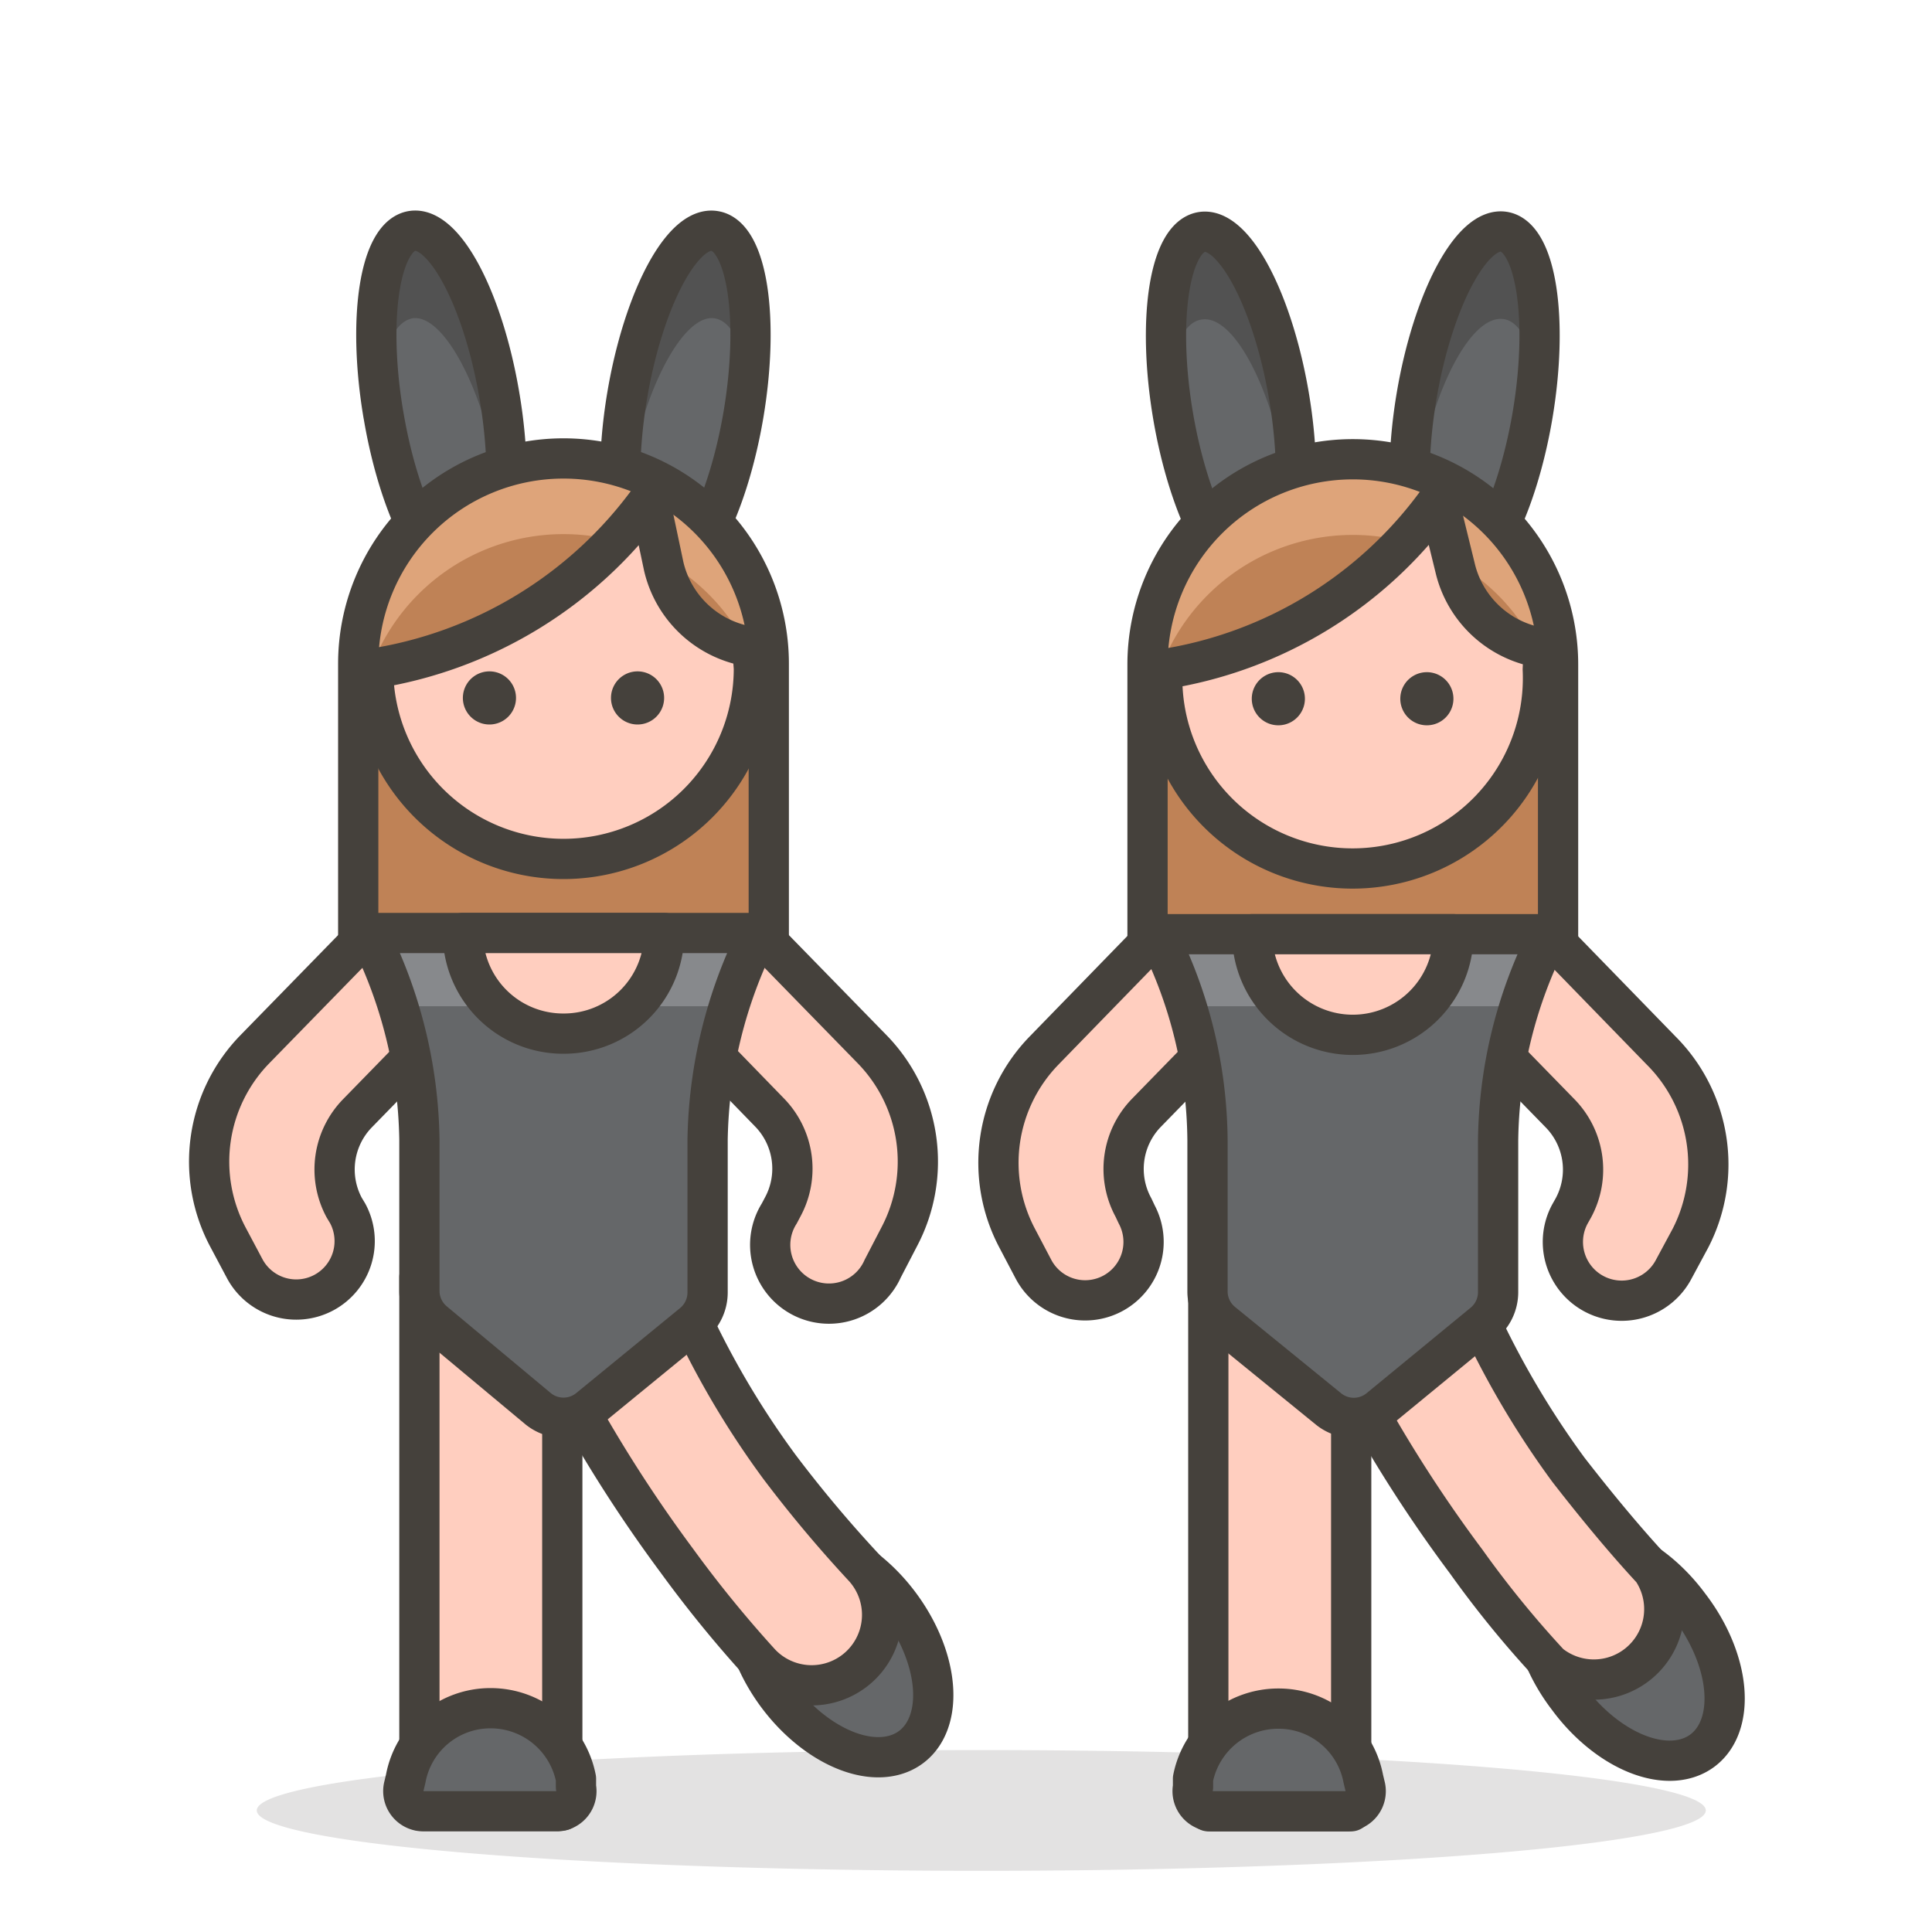 <svg xmlns="http://www.w3.org/2000/svg" width="1em" height="1em" viewBox="0 0 48 48"><path fill="#45413c" d="M6.38 44.98a18 1.5 0 1 0 36 0a18 1.5 0 1 0-36 0" opacity=".15"/><path fill="#656769" d="M9.526 10.301a1.46 4.38-9.61 1 0 2.879-.487a1.46 4.38-9.61 1 0-2.88.487m6.775 4.076a1.46 4.38 9.61 1 0 1.463-8.637a1.46 4.38 9.61 1 0-1.462 8.637"/><path fill="#525252" d="M10.24 7.91C11 7.78 12 9.6 12.41 12c.05.28.08.55.11.82a10.3 10.3 0 0 0-.11-3C12 7.43 11 5.61 10.24 5.75s-1 1.72-.82 3.74c.12-.9.4-1.49.82-1.58M15.59 12C16 9.6 17 7.78 17.76 7.91c.42.07.7.68.82 1.58c.21-2-.12-3.63-.82-3.74S16 7.43 15.59 9.82a10.6 10.6 0 0 0-.11 3c.03-.29.07-.56.11-.82"/><path fill="none" stroke="#45413c" stroke-linecap="round" stroke-linejoin="round" d="M9.526 10.301a1.46 4.38-9.61 1 0 2.879-.487a1.46 4.38-9.61 1 0-2.88.487m6.775 4.076a1.46 4.38 9.61 1 0 1.463-8.637a1.46 4.38 9.61 1 0-1.462 8.637"/><path fill="#656769" stroke="#45413c" stroke-linecap="round" stroke-linejoin="round" d="M19.319 42.125a3.01 1.89 53.25 1 0 3.029-2.262a3.01 1.89 53.25 1 0-3.029 2.262"/><path fill="#bf8256" d="M19.1 24.73H8.9v-8.24a5.1 5.1 0 0 1 10.2 0Z"/><path fill="#dea47a" d="M14 11.39a5.1 5.1 0 0 0-5.1 5.1v1.88a5.1 5.1 0 0 1 10.2 0v-1.88a5.1 5.1 0 0 0-5.1-5.1"/><path fill="none" stroke="#45413c" stroke-linecap="round" stroke-linejoin="round" d="M19.1 24.73H8.9v-8.24a5.1 5.1 0 0 1 10.2 0Z"/><path fill="#ffcebf" stroke="#45413c" stroke-linecap="round" stroke-linejoin="round" d="M16.14 12.41a10.5 10.5 0 0 1-6.87 4.2a4.73 4.73 0 0 0 9.46 0a5 5 0 0 0-.06-.54a2.62 2.62 0 0 1-2.18-2ZM9.15 23.18l-2.82 2.89a4 4 0 0 0-.67 4.66l.42.79a1.45 1.45 0 1 0 2.56-1.37L8.55 30a2 2 0 0 1 .33-2.34l2.36-2.42Zm9.7 0l2.82 2.89a4 4 0 0 1 .67 4.66l-.41.79a1.46 1.46 0 1 1-2.57-1.37l.09-.17a2 2 0 0 0-.33-2.34l-2.35-2.42Zm-8.43 8.55h3.55v13.25h-3.55z"/><path fill="#656769" stroke="#45413c" stroke-linecap="round" stroke-linejoin="round" d="M13.86 45h-3.34a.5.5 0 0 1-.49-.6l.05-.21a2.14 2.14 0 0 1 2.11-1.75h0a2.16 2.16 0 0 1 2.12 1.75v.21a.5.5 0 0 1-.45.6"/><path fill="#ffcebf" stroke="#45413c" stroke-linecap="round" stroke-linejoin="round" d="M13.13 32.57a35.3 35.3 0 0 0 3.69 6.21a30 30 0 0 0 2.07 2.54a1.75 1.75 0 0 0 2.55-2.4a32 32 0 0 1-2.07-2.47a21.7 21.7 0 0 1-3.21-6.29Z"/><path fill="#656769" d="M9.15 23.18a11.74 11.74 0 0 1 1.27 5.13v3.76a1 1 0 0 0 .36.77L13.37 35a1 1 0 0 0 1.26 0l2.59-2.12a1 1 0 0 0 .36-.77v-3.8a11.8 11.8 0 0 1 1.27-5.13Z"/><path fill="#87898c" d="M9.89 25h8.22a20 20 0 0 1 .74-1.83h-9.7A20 20 0 0 1 9.89 25"/><path fill="none" stroke="#45413c" stroke-linecap="round" stroke-linejoin="round" d="M9.15 23.18a11.74 11.74 0 0 1 1.27 5.13v3.76a1 1 0 0 0 .36.77L13.37 35a1 1 0 0 0 1.26 0l2.59-2.12a1 1 0 0 0 .36-.77v-3.8a11.8 11.8 0 0 1 1.27-5.13Z"/><path fill="#ffcebf" stroke="#45413c" stroke-linecap="round" stroke-linejoin="round" d="M14 25.68a2.49 2.49 0 0 0 2.5-2.5h-5a2.49 2.49 0 0 0 2.5 2.5"/><path fill="#45413c" d="M11.5 17.34a.66.66 0 1 0 1.32 0a.66.66 0 1 0-1.32 0m3.68 0a.66.66 0 1 0 1.32 0a.66.66 0 1 0-1.32 0"/><path fill="#656769" d="M29.144 10.327a1.46 4.38-9.61 1 0 2.88-.487a1.46 4.38-9.61 1 0-2.88.487m6.76 4.068a1.46 4.38 9.61 1 0 1.463-8.637a1.46 4.38 9.61 1 0-1.463 8.637"/><path fill="#525252" d="M29.85 7.94C30.64 7.8 31.61 9.62 32 12c0 .27.08.54.11.81a10.6 10.6 0 0 0-.11-3c-.41-2.38-1.38-4.2-2.17-4.07s-1 1.73-.82 3.74c.14-.87.42-1.48.84-1.54M35.2 12c.4-2.39 1.37-4.21 2.17-4.07c.41.07.69.67.81 1.57c.21-2-.11-3.62-.81-3.74s-1.77 1.7-2.17 4.08a10.3 10.3 0 0 0-.11 3c.03-.29.06-.56.11-.84"/><path fill="none" stroke="#45413c" stroke-linecap="round" stroke-linejoin="round" d="M29.144 10.327a1.46 4.38-9.61 1 0 2.88-.487a1.46 4.38-9.61 1 0-2.88.487m6.76 4.068a1.46 4.38 9.61 1 0 1.463-8.637a1.46 4.38 9.61 1 0-1.463 8.637"/><path fill="#656769" stroke="#45413c" stroke-linecap="round" stroke-linejoin="round" d="M38.94 42.156a3.01 1.89 53.25 1 0 3.028-2.261a3.01 1.89 53.25 1 0-3.029 2.261"/><path fill="#bf8256" d="M38.71 24.76h-10.2v-8.25a5.1 5.1 0 0 1 10.2 0Z"/><path fill="#dea47a" d="M33.61 11.42a5.09 5.09 0 0 0-5.1 5.09v1.88a5.1 5.1 0 0 1 10.2 0v-1.88a5.1 5.1 0 0 0-5.1-5.09"/><path fill="none" stroke="#45413c" stroke-linecap="round" stroke-linejoin="round" d="M38.71 24.76h-10.2v-8.25a5.1 5.1 0 0 1 10.2 0Z"/><path fill="#ffcebf" stroke="#45413c" stroke-linecap="round" stroke-linejoin="round" d="M35.74 12.43a10.4 10.4 0 0 1-6.86 4.2a4.73 4.73 0 1 0 9.45 0a5 5 0 0 0 0-.53a2.62 2.62 0 0 1-2.18-2Zm-6.99 10.78l-2.81 2.89a4 4 0 0 0-.67 4.66l.41.78a1.45 1.45 0 1 0 2.56-1.37l-.08-.17a2 2 0 0 1 .32-2.35l2.36-2.42Zm9.71 0l2.81 2.89a4 4 0 0 1 .73 4.66l-.42.78A1.45 1.45 0 1 1 39 30.17l.09-.16a2 2 0 0 0-.33-2.35l-2.36-2.42Zm-8.44 8.54h3.55V45h-3.55z"/><path fill="#656769" stroke="#45413c" stroke-linecap="round" stroke-linejoin="round" d="M33.47 45h-3.34a.5.5 0 0 1-.49-.6v-.21a2.16 2.16 0 0 1 2.12-1.74h0a2.14 2.14 0 0 1 2.11 1.74l.05.21a.5.5 0 0 1-.45.6"/><path fill="#ffcebf" stroke="#45413c" stroke-linecap="round" stroke-linejoin="round" d="M32.73 32.59a34.6 34.6 0 0 0 3.7 6.21a25.5 25.5 0 0 0 2.07 2.54A1.75 1.75 0 0 0 41.05 39c-.52-.56-1.21-1.36-2.08-2.48a22 22 0 0 1-3.21-6.28Z"/><path fill="#656769" d="M28.75 23.21A11.5 11.5 0 0 1 30 28.33v3.76a1 1 0 0 0 .37.77L33 35a1 1 0 0 0 1.27 0l2.58-2.12a1 1 0 0 0 .37-.77v-3.78a11.55 11.55 0 0 1 1.27-5.12Z"/><path fill="#87898c" d="M29.49 25h8.23a20 20 0 0 1 .74-1.83h-9.71a20 20 0 0 1 .74 1.83"/><path fill="none" stroke="#45413c" stroke-linecap="round" stroke-linejoin="round" d="M28.75 23.21A11.5 11.5 0 0 1 30 28.33v3.76a1 1 0 0 0 .37.77L33 35a1 1 0 0 0 1.27 0l2.58-2.12a1 1 0 0 0 .37-.77v-3.78a11.55 11.55 0 0 1 1.27-5.12Z"/><path fill="#ffcebf" stroke="#45413c" stroke-linecap="round" stroke-linejoin="round" d="M33.61 25.71a2.5 2.5 0 0 0 2.5-2.5h-5a2.5 2.5 0 0 0 2.5 2.5"/><path fill="#45413c" d="M31.1 17.36a.66.66 0 1 0 1.32 0a.66.66 0 1 0-1.32 0m3.69 0a.66.66 0 1 0 1.32 0a.66.66 0 1 0-1.32 0"/></svg>